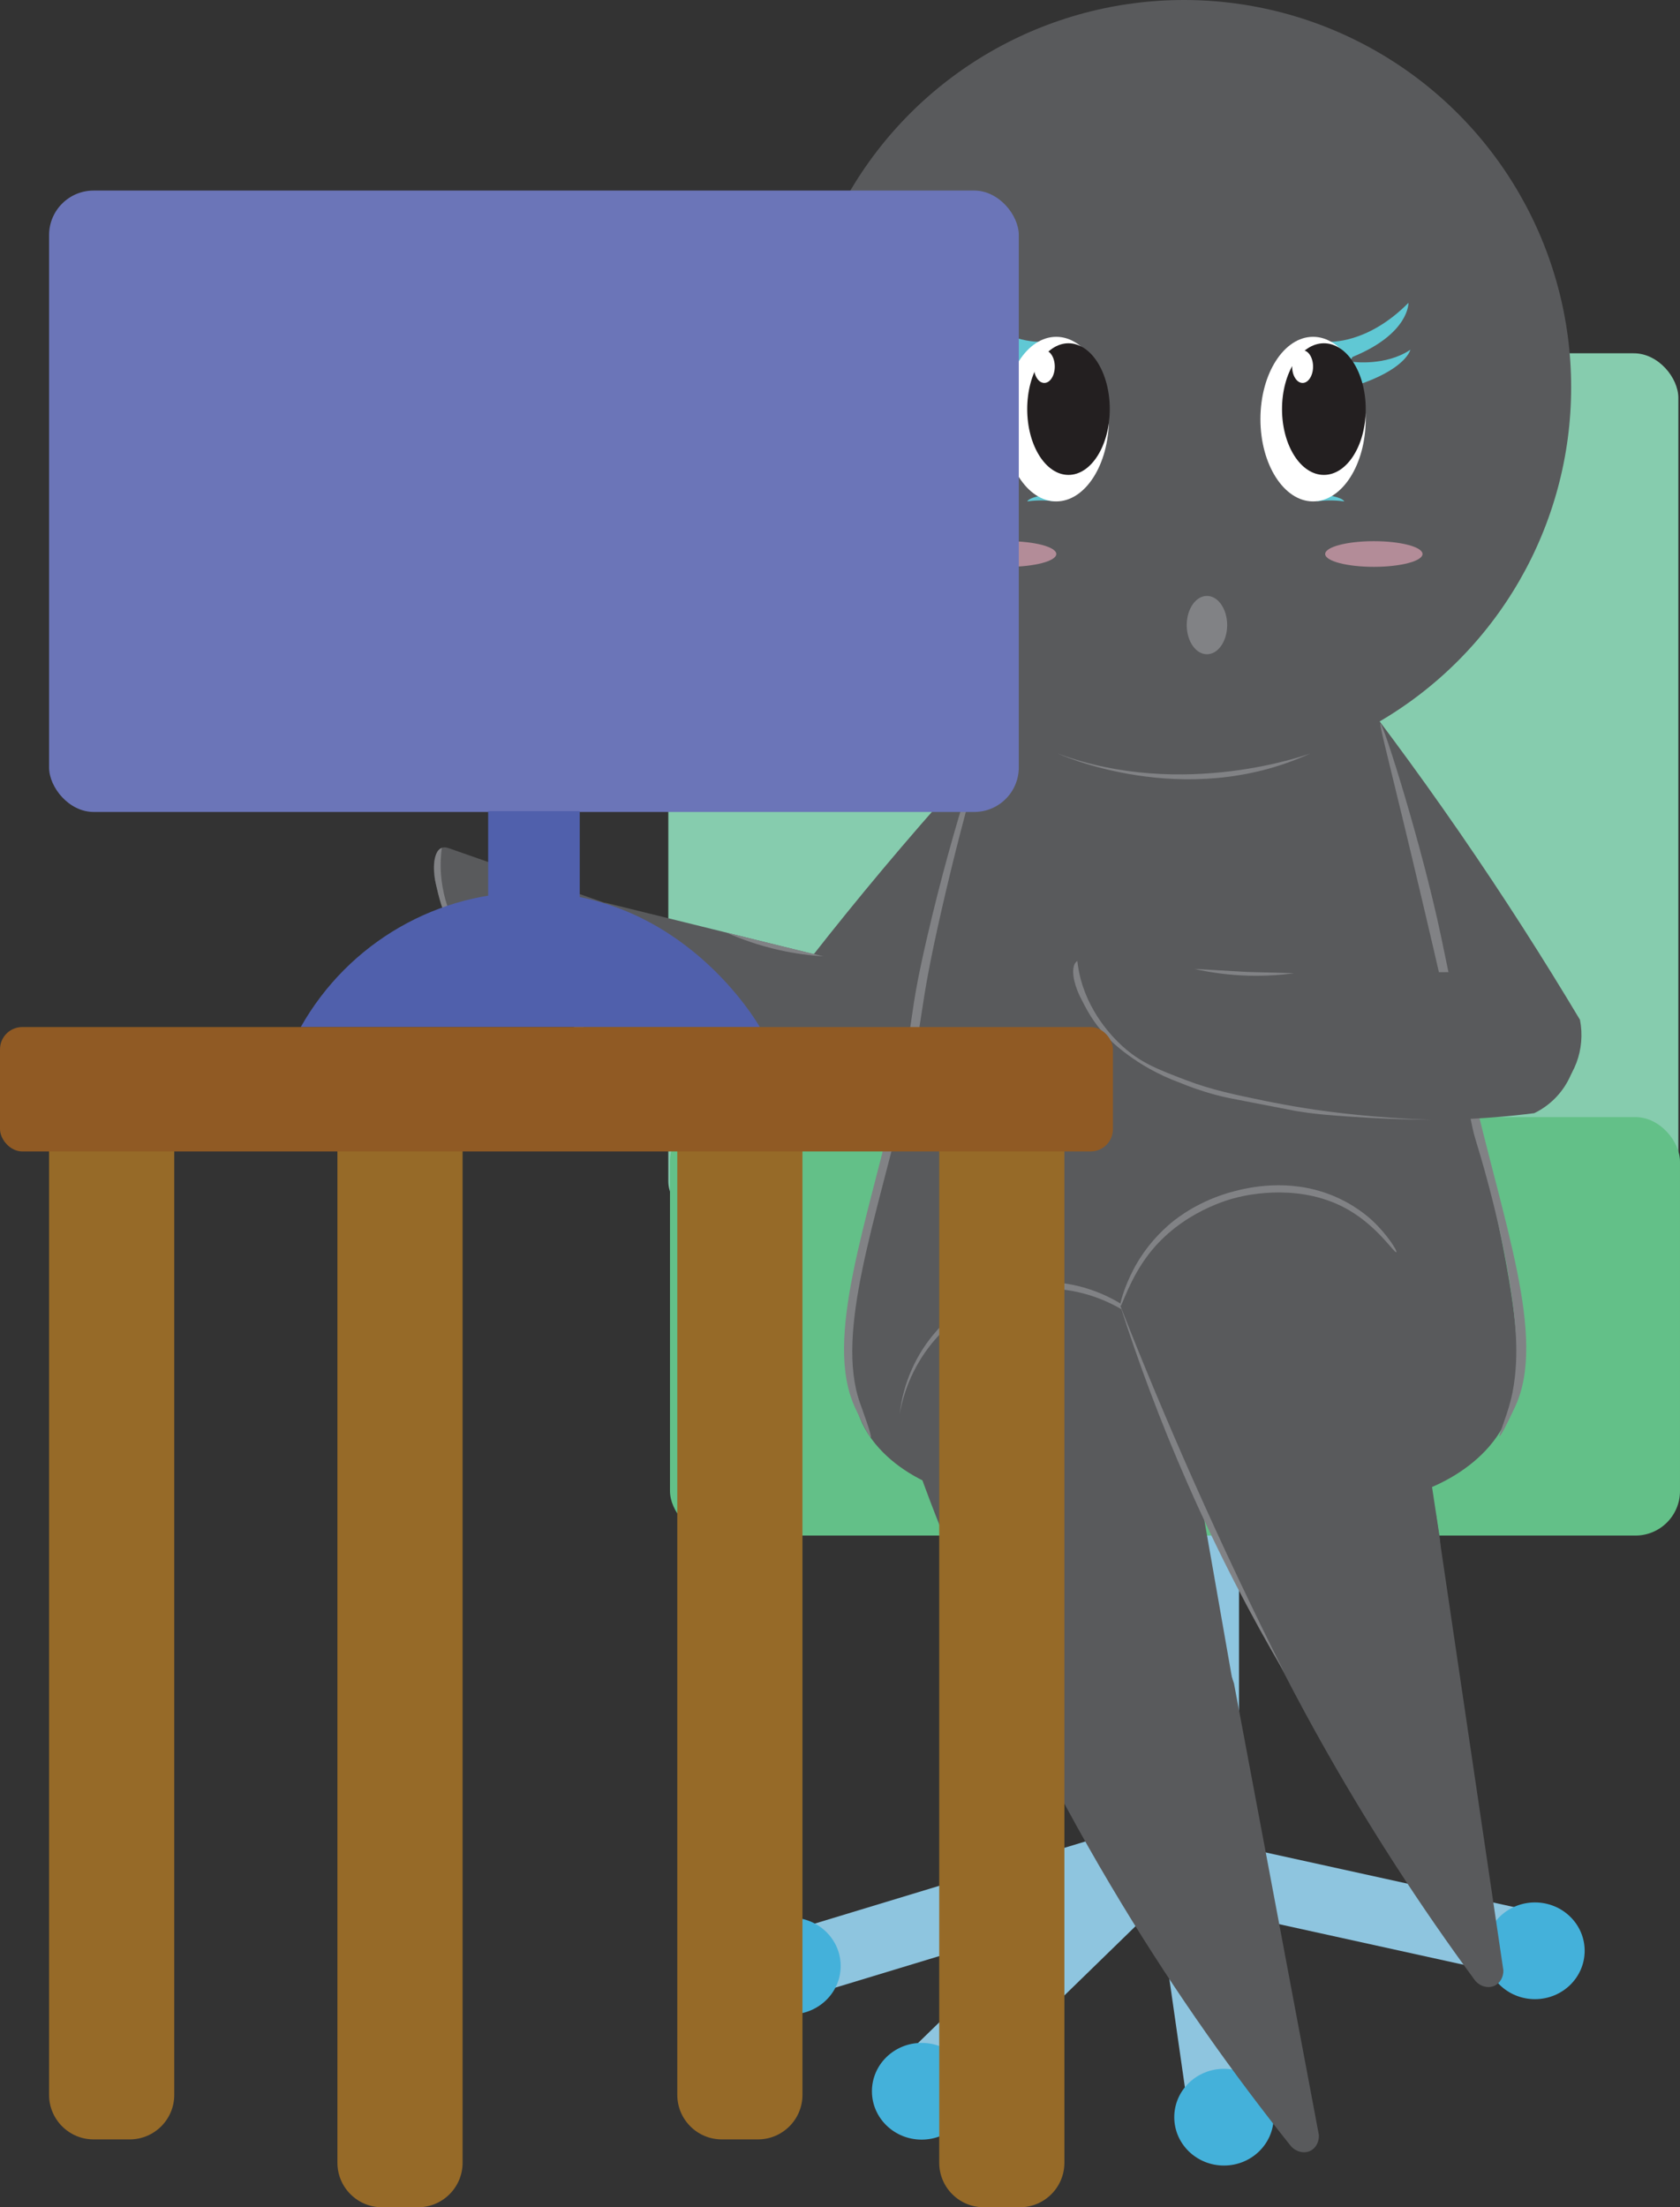 <?xml version="1.0" encoding="UTF-8"?>
<svg id="Layer_2" data-name="Layer 2" xmlns="http://www.w3.org/2000/svg" viewBox="0 0 377.26 495.63">
  <rect x="0" y="0" width="377.26" height="495.63" fill="#333333" stroke="none"/>
  <defs>
    <style>
      .cls-1 {
        fill: #fff;
      }

      .cls-2 {
        fill: #6b75b8;
      }

      .cls-3 {
        fill: #818285;
      }

      .cls-4 {
        fill: #63c088;
      }

      .cls-5 {
        fill: #86ccae;
      }

      .cls-6 {
        fill: #905a24;
      }

      .cls-7 {
        fill: #8ec5df;
      }

      .cls-8 {
        fill: #231f20;
      }

      .cls-9 {
        fill: #966a28;
      }

      .cls-10 {
        fill: #595a5c;
      }

      .cls-11 {
        fill: #60c8d4;
      }

      .cls-12 {
        fill: #44b1da;
      }

      .cls-13 {
        fill: #5060ac;
      }

      .cls-14 {
        fill: #f7b1c4;
        opacity: .57;
      }
    </style>
  </defs>
  <g id="verbs-escribir">
    <g>
      <g>
        <rect class="cls-7" x="249.48" y="275.24" width="28.75" height="153.71"/>
        <polygon class="cls-7" points="264.8 401.66 275.75 412.31 213.76 472.65 202.81 462 264.8 401.66"/>
        <polygon class="cls-7" points="260.54 410.75 257.13 425.44 349.56 445.77 352.97 431.08 260.54 410.75"/>
        <polygon class="cls-7" points="269.73 385.13 254.4 387.21 267.49 478.55 282.81 476.47 269.73 385.13"/>
        <polygon class="cls-7" points="173.54 434.79 178.15 449.17 268.61 421.73 264 407.34 173.54 434.79"/>
        <ellipse class="cls-12" cx="177.62" cy="441.45" rx="11.16" ry="10.86"/>
        <ellipse class="cls-12" cx="206.96" cy="469.58" rx="11.16" ry="10.86"/>
        <ellipse class="cls-12" cx="344.69" cy="438.04" rx="11.16" ry="10.86"/>
        <ellipse class="cls-12" cx="274.85" cy="475.4" rx="11.16" ry="10.86"/>
        <rect class="cls-5" x="150.08" y="79.33" width="226.81" height="195.92" rx="10" ry="10"/>
        <rect class="cls-4" x="150.45" y="250.84" width="226.81" height="93.96" rx="10" ry="10"/>
      </g>
      <g>
        <path class="cls-10" d="M251.34,166.4c2.89-4.28,2.82-9.8-.08-13.67-3.65-4.87-9.82-4.51-10.25-4.48-11.17,11.27-22.69,23.6-34.35,37.04-11.54,13.3-22.03,26.31-31.54,38.84-2.01,6.44-.23,13.43,4.56,17.92,5.36,5.01,13.55,6.01,20.22,2.39,5.08-6.64,40.3-61.53,51.43-78.04Z"/>
        <path class="cls-10" d="M285.44,163.18c-2.4-4.57-1.72-10.05,1.59-13.58,4.16-4.43,10.26-3.39,10.68-3.31,9.85,12.44,19.94,25.97,30.04,40.61,10,14.5,18.98,28.59,27.05,42.09,1.29,6.62-1.25,13.38-6.52,17.3-5.88,4.38-14.13,4.47-20.36,.14-4.32-7.16-33.25-65.61-42.49-83.25Z"/>
        <g>
          <path class="cls-10" d="M222.27,162.74c1.71-2.24,17.18-21.74,43.98-21.68,26.64,.06,41.98,19.41,43.72,21.68,5.84,23.42,12.81,52.04,20.41,84.82,11.2,48.33,14.42,65.31,3.97,77.32-8.41,9.66-24.68,14.96-39.59,11.76-11.94-2.56-19.56-9.81-22.66-13.14-1.01,.53-3.23,1.51-6.18,1.41-2.54-.09-4.45-.94-5.43-1.47-3.37,3.39-11.24,10.32-23.27,12.78-14.46,2.96-31.03-1.34-39.8-11.02-9.83-10.84-8.3-26.65,4.37-81.2,5.05-21.74,11.81-49.33,20.49-81.27Z"/>
          <path class="cls-3" d="M222.27,162.74c-.34-.1-7.88,20.83-14.16,48.07-4.31,18.69-2.36,15.77-6.33,33.2-6.99,30.6-16.89,56.57-9.8,72,.33,.72,3.21,6.88,3.56,6.73,.35-.15-1.98-6.45-2.44-7.76-5.59-15.94,3.71-41.26,10.41-69.79,4.47-19.05,2.37-16.49,7.92-40.81,5.81-25.48,11.14-41.55,10.84-41.64Z"/>
          <path class="cls-3" d="M309.99,162.48c.61-.17,9.28,27.2,13.61,47.79,.33,1.58,2.25,10.79,4.58,22.17,1.21,5.91,1.93,9.64,2.31,11.31,6.99,30.6,16.89,56.57,9.8,72-.33,.72-3.21,6.88-3.56,6.73-.24-.1,1.38-3.79,2.44-7.76,.49-1.86,1.82-7.39,1.14-16.29-1.36-17.86-8.14-39.79-8.14-39.79-3.2-10.37,.24-1.06-12.49-55.11-7.27-30.86-10.05-40.94-9.68-41.04Z"/>
        </g>
        <path class="cls-10" d="M264.35,306.57c-6.32-12.56-19.61-19.92-33.1-18.47-14.98,1.61-27.28,13.78-29.22,29.39,2.05,6.41,3.94,11.75,5.41,15.74,1.92,5.23,3.49,9.16,5.49,14.16,.23,.57,3.17,7.93,6.04,14.71,5.55,13.12,11.26,25.54,17.01,37.24,6.6,8.99,18.32,12.27,28.14,7.9,9.69-4.3,15.23-15.03,13.34-25.9-4.37-24.93-8.74-49.85-13.11-74.78Z"/>
        <path class="cls-10" d="M296.17,479.47c.05,1.43-.62,2.75-1.74,3.39-1.46,.83-3.46,.39-4.68-1.13-12.38-15.5-25.29-33.52-37.82-54.18-7.11-11.73-13.39-23.13-18.93-34.05-5.69-14.84,2.61-30.56,15.43-33.68,11.38-2.77,24.57,4.82,28.67,18.18,6.36,33.83,12.72,67.65,19.08,101.48Z"/>
        <path class="cls-3" d="M202.04,317.49c2.36-13.45,12.37-24.21,25.29-27.28,14.26-3.38,29.43,3.24,37.02,16.35-6.92-13.9-22.39-21.26-37.02-17.9-13.46,3.09-23.7,14.68-25.29,28.82Z"/>
        <path class="cls-10" d="M313.55,281.16c-5.69-10.55-18.49-16.32-31.86-14.49-14.85,2.03-27.51,13.05-30.09,26.58,1.75,5.43,3.39,9.96,4.66,13.33,1.67,4.43,3.05,7.74,4.8,11.96,.2,.48,2.78,6.7,5.32,12.42,4.91,11.07,10.01,21.52,15.19,31.35,6.12,7.46,17.55,9.78,27.42,5.6,9.75-4.13,15.67-13.6,14.28-22.89-3.24-21.29-6.48-42.57-9.72-63.86Z"/>
        <path class="cls-10" d="M337.6,442.51c0,1.43-.72,2.72-1.87,3.32-1.49,.77-3.48,.26-4.63-1.31-11.76-15.98-23.96-34.49-35.68-55.62-6.65-12-12.47-23.64-17.58-34.76-5.11-15.05,3.8-30.44,16.74-33.05,11.48-2.32,24.36,5.78,27.93,19.29,5.03,34.05,10.06,68.1,15.1,102.15Z"/>
        <path class="cls-3" d="M251.6,293.25c.34,.14,2.04-6.03,6.38-11.66,7.3-9.47,18.07-12.29,19.81-12.71,2.6-.64,14.61-3.3,25.16,2.87,6.57,3.85,10.22,9.75,10.6,9.42,.3-.26-2-3.91-5.27-6.99-.96-.9-4.15-3.77-9.23-5.8-9.77-3.91-18.88-1.67-21.91-.89-7.91,2.05-12.92,6.08-14.12,7.08-1.91,1.59-5.63,5.03-8.49,10.48-2.12,4.04-3.2,8.09-2.93,8.2Z"/>
        <path class="cls-3" d="M251.6,293.25c4.96,12.64,10.38,25.65,16.3,39,6.73,15.16,13.58,29.56,20.45,43.21-7.23-12.3-14.67-26.42-21.67-42.34-6.22-14.14-11.15-27.54-15.09-39.87Z"/>
        <path class="cls-10" d="M125.92,228.8c7.27,.93,14.08-3.34,16.18-9.81,1.79-5.5-.07-11.75-4.73-15.71-12.22-4.28-24.45-8.57-36.67-12.85-.7-.24-1.18-.17-1.48-.05-1.51,.57-2.22,3.47-1.54,7.22,.34,1.69,.8,3.39,1.41,5.11,5.44,15.24,19.82,22.98,26.84,26.1Z"/>
        <path class="cls-10" d="M190.19,248.87c7.05-1.43,12.46-7.17,13.43-14.26,.99-7.23-2.84-14.35-9.46-17.54-19.39-4.79-38.78-9.58-58.17-14.36-.77,.13-9.17,1.72-12.97,9.79-3.45,7.35-.3,14.17,.13,15.07,7.71,4.12,16.87,8.35,27.43,12.03,14.88,5.19,28.44,7.87,39.61,9.27Z"/>
        <path class="cls-3" d="M99.22,190.37c-.09,.62-.19,1.5-.24,2.57-.42,9.04,3.69,16.03,5.35,18.53,3.07,4.64,6.43,7.01,11.93,10.89,5.04,3.55,9.78,5.86,16.03,8.9,2.35,1.14,5.13,2.44,8.36,3.82,5.97,2.56,14.91,6.05,26.75,9.51-6.81-1.81-12.5-3.57-16.82-4.99-4.89-1.61-7.74-2.55-11.65-4.24-1.06-.46-.45-.22-9.47-4.45-4.43-2.08-5.62-2.63-7.46-3.66-3.1-1.73-5.5-3.41-7.08-4.59-4.67-3.19-7.81-6.5-9.78-8.89-1-1.21-2.41-2.94-3.84-5.53-2.08-3.76-2.73-6.66-3.47-10.01,0,0-1.01-4.52,.36-6.94,.19-.34,.47-.58,.47-.58,.22-.19,.43-.29,.57-.35Z"/>
        <path class="cls-3" d="M184.92,214.74c-2.89-.18-6.24-.59-9.9-1.4-4.72-1.05-8.72-2.52-11.92-3.94,3.88,.96,7.77,1.92,11.68,2.88,3.39,.83,6.76,1.65,10.13,2.46Z"/>
        <path class="cls-10" d="M277.29,246.4c7.28-.9,12.81-6.72,13.26-13.51,.38-5.77-2.97-11.37-8.46-14.06-12.9-1.13-25.81-2.26-38.71-3.39-.74-.06-1.18,.13-1.45,.31-1.32,.93-1.29,3.91,.29,7.38,.74,1.55,1.61,3.09,2.63,4.6,9.04,13.43,24.89,17.36,32.46,18.66Z"/>
        <path class="cls-10" d="M344.52,249.96c6.48-3.13,10.3-10.03,9.49-17.13-.82-7.25-6.29-13.2-13.5-14.66-19.97,.15-39.94,.31-59.92,.46-.71,.32-8.46,3.93-10.14,12.69-1.53,7.98,3.21,13.81,3.85,14.57,8.49,2.09,18.41,3.92,29.55,4.88,15.7,1.35,29.51,.6,40.67-.81Z"/>
        <path class="cls-3" d="M241.92,215.76c.07,.62,.19,1.5,.4,2.55,1.82,8.86,7.54,14.62,9.76,16.63,4.13,3.74,7.96,5.2,14.26,7.6,5.76,2.2,10.93,3.26,17.73,4.66,2.55,.52,5.57,1.09,9.04,1.64,6.42,1.01,15.94,2.18,28.27,2.61-7.05-.07-12.99-.37-17.53-.67-5.13-.35-8.13-.56-12.34-1.23-1.14-.18-.49-.1-10.27-1.97-4.81-.92-6.1-1.16-8.13-1.7-3.43-.91-6.17-1.94-8-2.7-5.31-1.94-9.18-4.37-11.67-6.2-1.26-.92-3.06-2.26-5.09-4.4-2.95-3.13-4.29-5.78-5.84-8.84,0,0-2.09-4.13-1.37-6.81,.1-.38,.31-.68,.31-.68,.16-.23,.35-.39,.47-.48Z"/>
        <path class="cls-3" d="M290.62,218.53c-2.87,.39-6.23,.64-9.98,.56-4.83-.11-9.04-.76-12.46-1.53,3.99,.23,7.97,.46,11.96,.69,3.49,.09,6.99,.19,10.48,.28Z"/>
        <g>
          <g>
            <circle class="cls-10" cx="265.86" cy="86.96" r="86.96"/>
            <path class="cls-3" d="M237.49,169.19s28.37,13.04,56.73,0c0,0-28.37,10.58-56.73,0Z"/>
          </g>
          <ellipse class="cls-3" cx="271.03" cy="140.36" rx="4.54" ry="6.55"/>
          <path class="cls-11" d="M230.67,112.6s2.96-.52,6.19,0l-1.82-1.5s-3.84,.44-4.37,1.5Z"/>
          <path class="cls-11" d="M215.34,78.54s.85,3.83,10.22,7.34c0,0,5.75,2.66,8.09-9.15,0,0-8.62,.64-17.88-8.73,0,0-.27,6.87,12.51,12.13,0,0,.75,.64-.05,1.12,0,0-7.34,1.01-12.88-2.71Z"/>
          <ellipse class="cls-1" cx="237.19" cy="94.11" rx="11.82" ry="18.48"/>
          <path class="cls-11" d="M316.71,78.54s-.85,3.83-10.22,7.34c0,0-5.75,2.66-8.09-9.15,0,0,8.62,.64,17.88-8.73,0,0,.27,6.87-12.51,12.13,0,0-.75,.64,.05,1.12,0,0,7.34,1.01,12.88-2.71Z"/>
          <path class="cls-11" d="M301.87,112.6s-2.96-.52-6.19,0l1.82-1.5s3.84,.44,4.37,1.5Z"/>
          <ellipse class="cls-1" cx="294.86" cy="94.11" rx="11.82" ry="18.48"/>
          <ellipse class="cls-8" cx="239.94" cy="91.86" rx="9.27" ry="14.78"/>
          <ellipse class="cls-1" cx="234.51" cy="82.32" rx="2.35" ry="3.67"/>
          <ellipse class="cls-8" cx="297.29" cy="91.86" rx="9.4" ry="14.78"/>
          <ellipse class="cls-1" cx="292.51" cy="82.32" rx="2.35" ry="3.67"/>
          <ellipse class="cls-14" cx="226.27" cy="124.4" rx="10.93" ry="2.88"/>
          <ellipse class="cls-14" cx="308.51" cy="124.4" rx="10.93" ry="2.88"/>
        </g>
      </g>
      <path class="cls-13" d="M67.54,230.62h103.08c-.71-1.27-17.37-29.7-50.53-30.27-21.65-.37-41.87,11.29-52.55,30.27Z"/>
      <rect class="cls-2" x="11.02" y="42.79" width="217.76" height="139.53" rx="10" ry="10"/>
      <rect class="cls-13" x="109.62" y="182.14" width="20.56" height="28.92"/>
      <path class="cls-9" d="M11.02,244.59h28.11v225.8c0,5.52-4.48,10-10,10h-8.11c-5.52,0-10-4.48-10-10V244.59h0Z"/>
      <path class="cls-9" d="M75.77,244.59h28.11v241.04c0,5.52-4.48,10-10,10h-8.11c-5.52,0-10-4.48-10-10V244.59h0Z"/>
      <path class="cls-9" d="M152.09,244.59h28.11v225.8c0,5.52-4.48,10-10,10h-8.11c-5.52,0-10-4.48-10-10V244.59h0Z"/>
      <path class="cls-9" d="M210.91,244.59h28.11v241.04c0,5.52-4.48,10-10,10h-8.11c-5.52,0-10-4.48-10-10V244.59h0Z"/>
      <rect class="cls-6" y="230.62" width="249.92" height="27.93" rx="5" ry="5"/>
    </g>
  </g>
</svg>